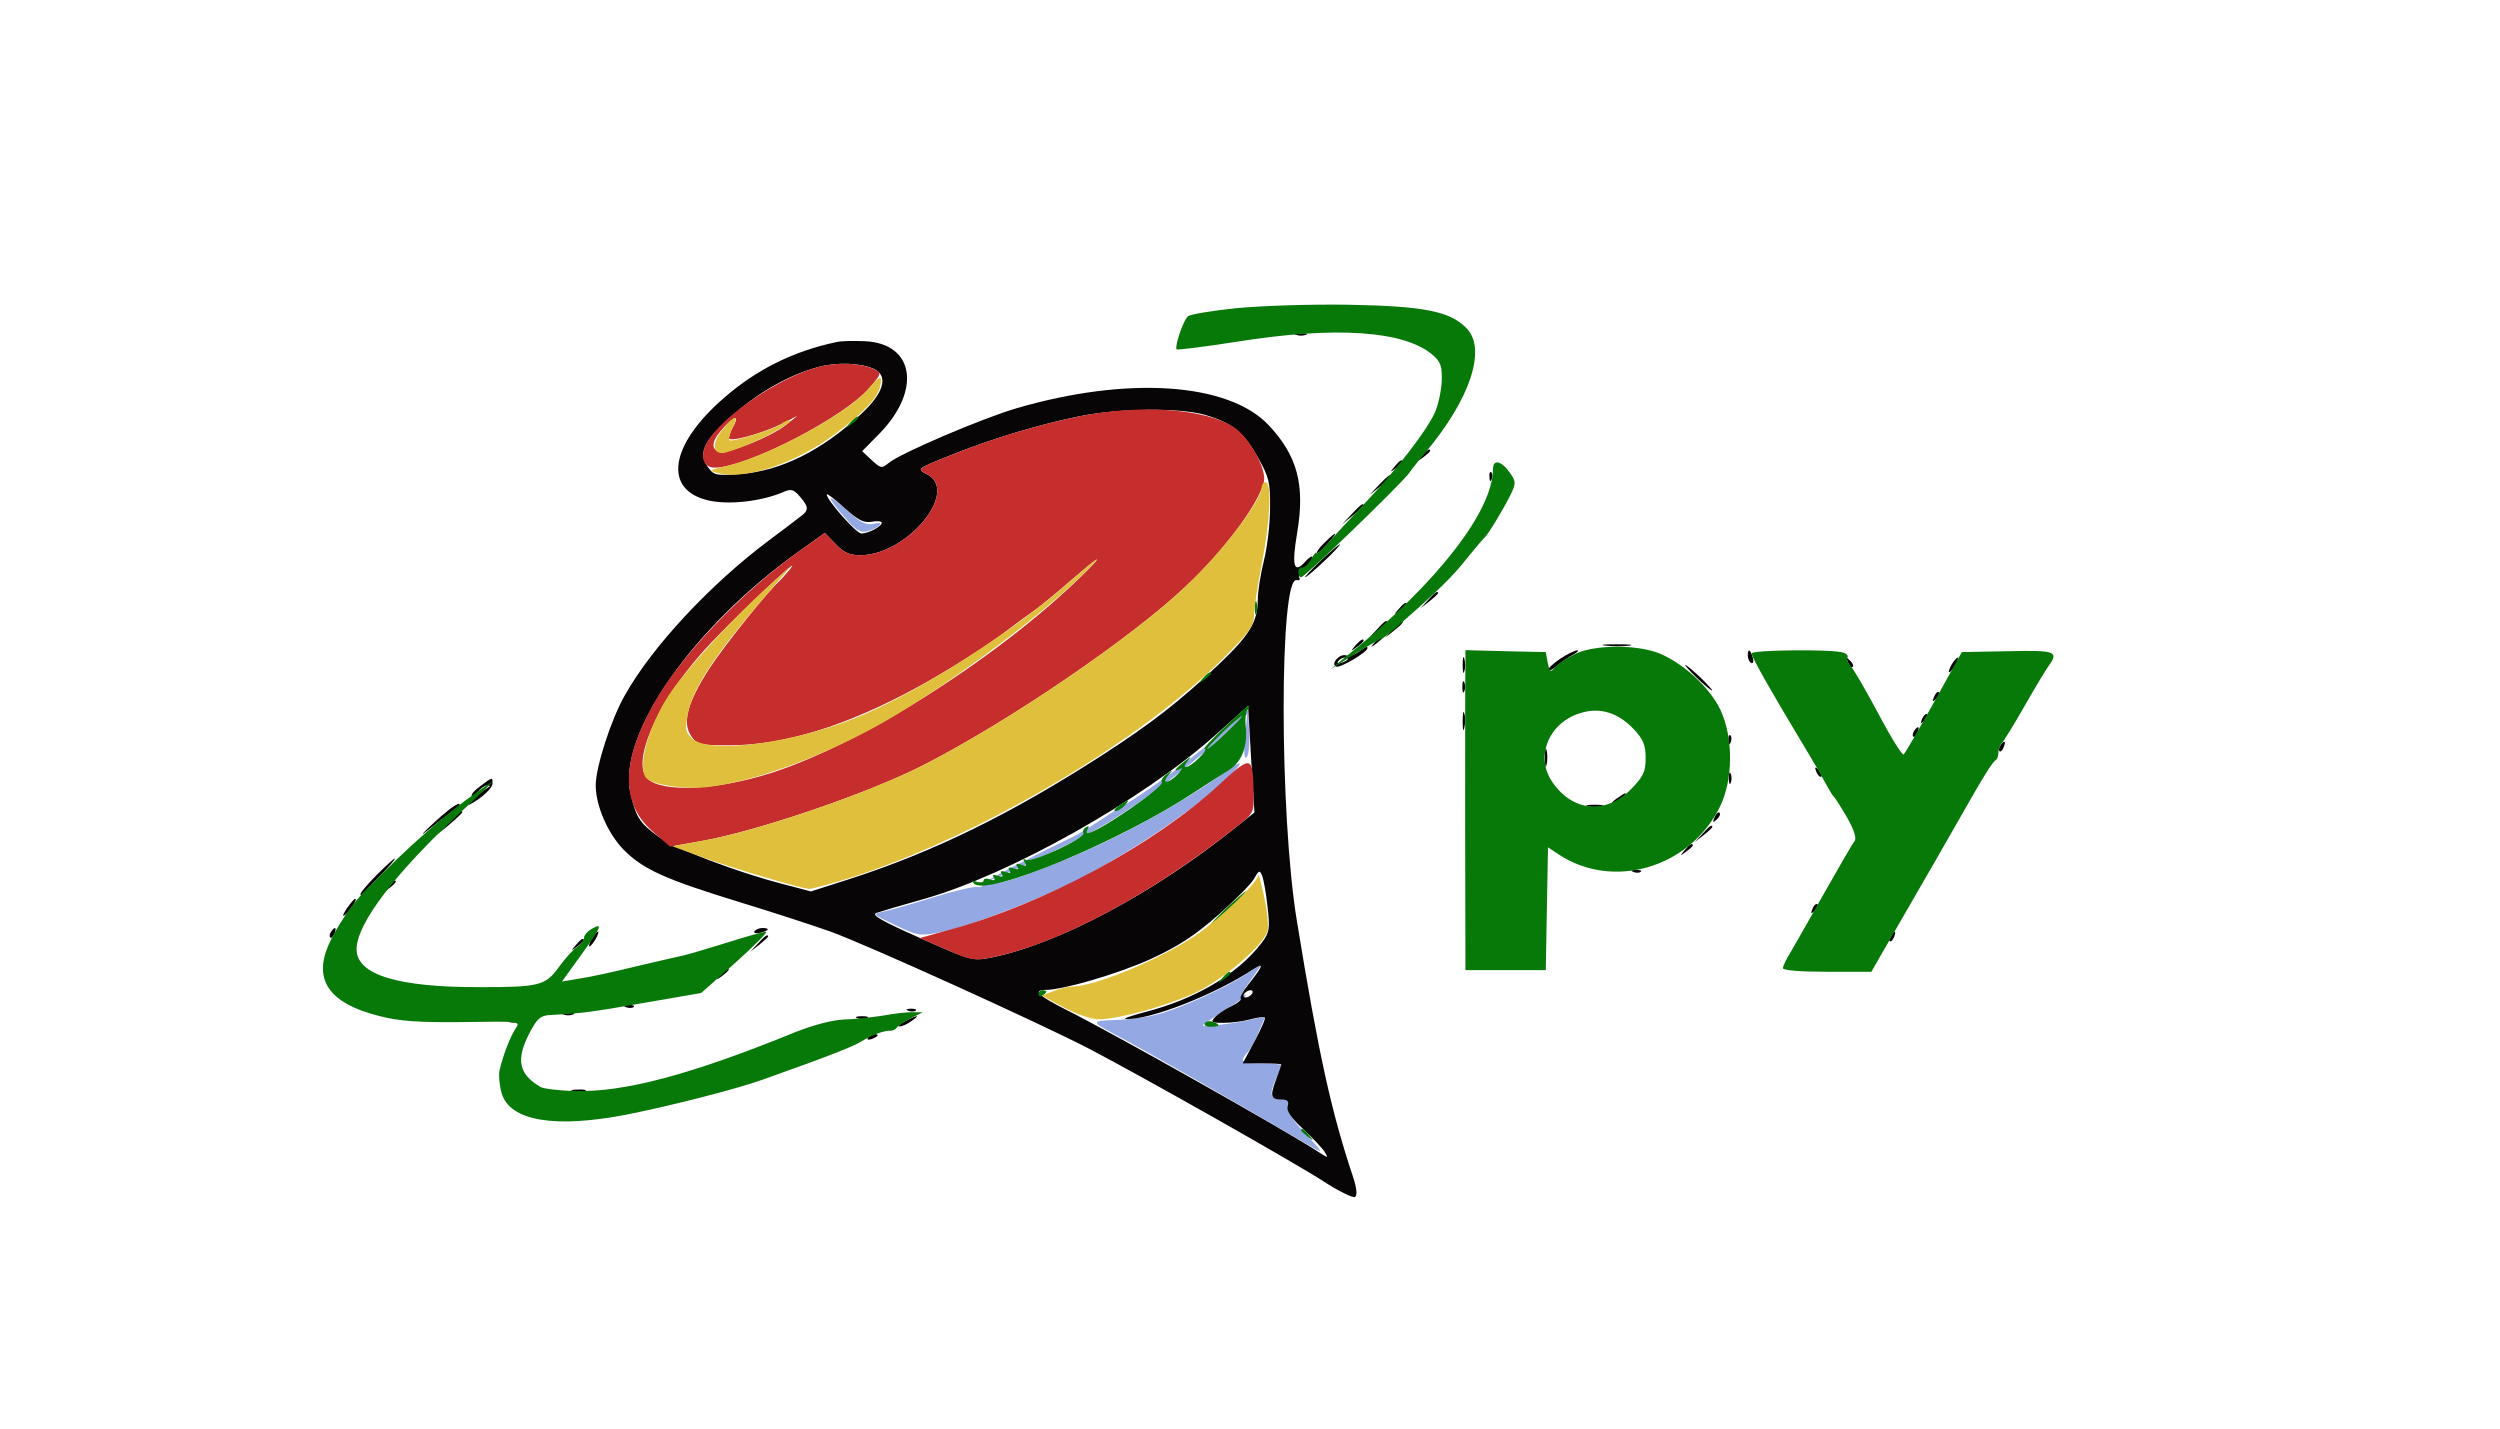 <?xml version="1.0" encoding="UTF-8"?>
<svg xmlns="http://www.w3.org/2000/svg" xmlns:xlink="http://www.w3.org/1999/xlink" width="35" height="20" viewBox="0 0 35 20" version="1.1">
<g id="surface1">
<path style=" stroke:none;fill-rule:evenodd;fill:rgb(58.039%,65.882%,89.412%);fill-opacity:1;" d="M 11.629 6.98 C 11.629 7.004 11.719 7.125 11.828 7.246 C 11.984 7.426 12.047 7.465 12.145 7.438 C 12.32 7.387 12.402 7.293 12.234 7.332 C 12.125 7.355 12.051 7.32 11.863 7.148 C 11.734 7.031 11.629 6.953 11.629 6.98 M 17.035 10.32 C 16.664 10.645 15.977 11.141 15.645 11.328 C 15.594 11.359 15.465 11.441 15.359 11.512 C 15.254 11.586 15.094 11.68 15.004 11.723 C 14.531 11.949 13.801 12.324 13.84 12.328 C 13.902 12.328 14.957 11.832 15.332 11.621 C 15.801 11.363 16.523 10.836 17.027 10.387 L 17.461 10 L 17.43 10.324 C 17.41 10.535 17.418 10.633 17.453 10.602 C 17.48 10.574 17.5 10.414 17.488 10.246 L 17.473 9.938 L 17.035 10.32 M 17.145 10.812 C 16.531 11.254 15.691 11.715 14.922 12.031 C 14.215 12.32 13.957 12.395 13.82 12.363 C 13.762 12.348 13.727 12.359 13.746 12.383 C 13.762 12.41 13.73 12.426 13.676 12.418 C 13.621 12.41 13.344 12.477 13.055 12.566 C 12.77 12.656 12.461 12.742 12.371 12.762 C 12.207 12.797 12.207 12.797 12.535 12.953 C 12.844 13.102 12.883 13.105 13.148 13.055 C 13.574 12.973 14.648 12.555 15.188 12.266 C 15.867 11.898 16.59 11.414 17.035 11.031 C 17.406 10.703 17.473 10.57 17.145 10.812 M 17.445 13.637 C 17.141 13.844 16.457 14.148 16.152 14.215 C 16 14.25 15.746 14.277 15.59 14.281 C 15.285 14.289 15.281 14.309 15.562 14.457 C 16.125 14.758 17.113 15.324 18.367 16.059 C 18.535 16.156 18.527 16.141 18.27 15.863 C 18.082 15.664 18.004 15.539 18.027 15.48 C 18.051 15.418 18.031 15.395 17.949 15.395 C 17.785 15.395 17.766 15.328 17.855 15.121 C 17.902 15.023 17.938 14.926 17.938 14.914 C 17.938 14.898 17.816 14.887 17.664 14.887 C 17.375 14.887 17.348 14.863 17.465 14.734 C 17.504 14.691 17.578 14.559 17.625 14.441 L 17.715 14.23 L 17.539 14.27 C 17.293 14.328 16.84 14.383 16.84 14.355 C 16.84 14.344 16.977 14.25 17.145 14.145 C 17.309 14.043 17.445 13.945 17.445 13.934 C 17.445 13.918 17.418 13.922 17.383 13.945 C 17.348 13.965 17.398 13.871 17.496 13.742 C 17.59 13.609 17.664 13.504 17.652 13.508 C 17.645 13.508 17.551 13.566 17.445 13.637 "/>
<path style=" stroke:none;fill-rule:evenodd;fill:rgb(2.745%,1.961%,1.961%);fill-opacity:1;" d="M 18.145 4.688 C 18.184 4.703 18.242 4.703 18.281 4.688 C 18.32 4.676 18.289 4.664 18.215 4.664 C 18.137 4.664 18.105 4.676 18.145 4.688 M 11.711 4.789 C 11.113 4.914 10.594 5.172 10.141 5.566 C 9.371 6.23 9.277 6.863 9.926 7.008 C 10.207 7.07 10.656 7.02 10.961 6.891 C 11.074 6.84 11.109 6.848 11.199 6.953 C 11.324 7.098 11.328 7.145 11.203 7.234 C 11.152 7.273 10.949 7.43 10.754 7.574 C 9.941 8.184 9.129 9.055 8.75 9.73 C 8.555 10.07 8.34 10.738 8.34 10.996 C 8.34 11.281 8.512 11.672 8.73 11.895 C 9.004 12.172 9.309 12.309 10.352 12.629 C 10.801 12.766 11.375 12.953 11.629 13.043 C 12.129 13.223 14.566 14.328 15.25 14.684 C 16.055 15.105 18.137 16.285 18.523 16.535 C 18.738 16.676 18.941 16.773 18.969 16.758 C 19.004 16.738 18.996 16.641 18.945 16.484 C 18.637 15.562 18.461 14.762 18.156 12.891 C 17.91 11.398 17.91 8.074 18.152 8.121 C 18.191 8.129 18.207 8.113 18.191 8.09 C 18.176 8.066 18.211 8.004 18.27 7.953 C 18.328 7.902 18.375 7.836 18.375 7.805 C 18.375 7.773 18.328 7.801 18.27 7.867 C 18.113 8.039 18.082 7.922 18.16 7.461 C 18.273 6.785 18.164 6.383 17.762 5.953 C 17.199 5.355 15.785 5.262 14.234 5.715 C 13.754 5.855 12.598 6.348 12.438 6.484 C 12.344 6.562 12.332 6.559 12.203 6.441 L 12.07 6.316 L 12.309 6.074 C 12.902 5.469 12.805 4.809 12.109 4.777 C 11.953 4.77 11.773 4.773 11.711 4.789 M 11.461 5.137 C 11.066 5.242 10.648 5.473 10.281 5.793 C 9.859 6.16 9.77 6.336 9.902 6.527 C 9.992 6.656 10.012 6.66 10.359 6.637 C 10.93 6.594 11.5 6.312 12.055 5.797 C 12.371 5.504 12.441 5.27 12.242 5.168 C 12.062 5.082 11.723 5.066 11.461 5.137 M 15.113 5.828 C 14.551 5.941 13.863 6.148 13.285 6.383 C 12.84 6.562 12.832 6.566 12.973 6.637 C 13.445 6.867 12.703 7.773 12.043 7.773 C 11.895 7.773 11.812 7.738 11.699 7.617 L 11.547 7.461 L 11.191 7.715 C 9.695 8.777 8.641 10.293 8.828 11.109 C 8.906 11.445 8.953 11.52 9.215 11.711 C 9.438 11.875 10.324 12.215 10.984 12.383 L 11.352 12.48 L 11.887 12.309 C 13.074 11.926 14.152 11.398 15.441 10.566 C 16.113 10.133 16.523 9.812 17.055 9.309 C 17.496 8.891 17.609 8.703 17.609 8.395 C 17.609 8.281 17.648 8.035 17.695 7.848 C 17.742 7.66 17.781 7.328 17.781 7.105 C 17.785 6.754 17.766 6.676 17.605 6.395 C 17.406 6.043 17.238 5.914 16.859 5.805 C 16.508 5.707 15.668 5.715 15.113 5.828 M 19.906 6.383 C 19.84 6.461 19.84 6.465 19.926 6.402 C 20.02 6.332 20.047 6.293 20.004 6.293 C 19.992 6.293 19.949 6.332 19.906 6.383 M 19.523 6.535 C 19.453 6.617 19.457 6.617 19.543 6.555 C 19.637 6.488 19.664 6.445 19.617 6.445 C 19.605 6.445 19.562 6.484 19.523 6.535 M 20.852 6.68 C 20.852 6.738 20.867 6.75 20.883 6.711 C 20.898 6.672 20.898 6.629 20.879 6.613 C 20.859 6.594 20.848 6.625 20.852 6.68 M 19.305 6.789 L 19.172 6.93 L 19.324 6.809 C 19.406 6.738 19.477 6.676 19.477 6.668 C 19.477 6.625 19.43 6.66 19.305 6.789 M 11.574 6.922 C 11.574 7 11.988 7.469 12.059 7.469 C 12.156 7.469 12.344 7.371 12.344 7.32 C 12.344 7.297 12.281 7.289 12.203 7.305 C 12.09 7.324 12.012 7.281 11.816 7.105 C 11.684 6.984 11.574 6.902 11.574 6.922 M 18.922 7.199 L 18.789 7.34 L 18.941 7.215 C 19.023 7.148 19.09 7.086 19.09 7.074 C 19.09 7.035 19.047 7.066 18.922 7.199 M 18.543 7.598 C 18.473 7.664 18.426 7.73 18.438 7.742 C 18.449 7.754 18.516 7.695 18.586 7.613 C 18.746 7.434 18.719 7.422 18.543 7.598 M 18.488 7.852 C 18.355 7.977 18.258 8.082 18.273 8.082 C 18.289 8.082 18.41 7.977 18.543 7.852 C 18.676 7.727 18.773 7.621 18.758 7.621 C 18.742 7.621 18.621 7.727 18.488 7.852 M 19.992 8.402 L 19.887 8.516 L 20.012 8.418 C 20.078 8.367 20.133 8.312 20.133 8.305 C 20.133 8.262 20.09 8.293 19.992 8.402 M 19.578 8.531 C 19.508 8.609 19.512 8.613 19.598 8.547 C 19.652 8.512 19.695 8.469 19.695 8.461 C 19.695 8.418 19.648 8.445 19.578 8.531 M 19.277 8.812 L 19.172 8.926 L 19.297 8.828 C 19.414 8.738 19.445 8.695 19.402 8.695 C 19.391 8.695 19.336 8.746 19.277 8.812 M 19.496 8.812 L 19.395 8.926 L 19.516 8.828 C 19.633 8.738 19.664 8.695 19.621 8.695 C 19.609 8.695 19.555 8.746 19.496 8.812 M 19.25 8.988 C 19.18 9.07 19.184 9.074 19.27 9.008 C 19.359 8.941 19.391 8.898 19.344 8.898 C 19.332 8.898 19.289 8.941 19.25 8.988 M 18.973 9.039 C 18.906 9.121 18.906 9.125 18.996 9.059 C 19.047 9.023 19.09 8.98 19.09 8.973 C 19.09 8.93 19.047 8.957 18.973 9.039 M 22.48 9.039 C 22.578 9.051 22.727 9.051 22.809 9.039 C 22.891 9.027 22.809 9.02 22.629 9.02 C 22.449 9.02 22.379 9.027 22.48 9.039 M 19.016 9.129 C 18.961 9.168 18.887 9.188 18.848 9.176 C 18.758 9.145 18.625 9.289 18.703 9.332 C 18.754 9.363 19.145 9.129 19.145 9.074 C 19.145 9.043 19.125 9.051 19.016 9.129 M 21.848 9.219 C 21.75 9.285 21.672 9.355 21.672 9.383 C 21.668 9.41 21.727 9.383 21.793 9.324 C 21.859 9.27 21.965 9.195 22.027 9.164 C 22.086 9.133 22.109 9.105 22.078 9.105 C 22.051 9.105 21.945 9.156 21.848 9.219 M 24.469 9.18 C 24.469 9.219 24.488 9.266 24.516 9.281 C 24.543 9.297 24.555 9.262 24.539 9.207 C 24.504 9.086 24.469 9.074 24.469 9.18 M 20.477 9.309 C 20.477 9.406 20.488 9.449 20.5 9.398 C 20.516 9.352 20.516 9.27 20.5 9.219 C 20.488 9.172 20.477 9.211 20.477 9.309 M 18.734 9.258 C 18.715 9.285 18.738 9.297 18.785 9.277 C 18.883 9.242 18.898 9.207 18.82 9.207 C 18.793 9.207 18.754 9.23 18.734 9.258 M 25.871 9.273 C 25.891 9.324 25.922 9.352 25.938 9.336 C 25.953 9.32 25.938 9.281 25.898 9.246 C 25.848 9.195 25.84 9.199 25.871 9.273 M 27.32 9.309 C 27.289 9.367 27.273 9.41 27.289 9.41 C 27.305 9.41 27.344 9.367 27.375 9.309 C 27.406 9.254 27.422 9.207 27.406 9.207 C 27.391 9.207 27.352 9.254 27.32 9.309 M 23.754 9.488 C 23.855 9.586 23.953 9.668 23.969 9.668 C 23.984 9.668 23.91 9.586 23.809 9.488 C 23.707 9.391 23.609 9.309 23.594 9.309 C 23.582 9.309 23.652 9.391 23.754 9.488 M 20.473 9.617 C 20.473 9.688 20.484 9.715 20.5 9.68 C 20.516 9.645 20.516 9.586 20.5 9.551 C 20.484 9.516 20.473 9.547 20.473 9.617 M 27.078 9.754 C 27.047 9.828 27.055 9.832 27.105 9.785 C 27.145 9.75 27.16 9.707 27.145 9.691 C 27.129 9.676 27.098 9.703 27.078 9.754 M 17.004 10.301 C 15.988 11.203 14.133 12.246 12.934 12.586 C 12.625 12.672 12.324 12.762 12.27 12.781 C 12.191 12.809 12.352 12.898 12.891 13.137 C 13.594 13.449 13.621 13.457 13.875 13.406 C 14.809 13.219 16.148 12.508 17.301 11.582 L 17.562 11.375 L 17.516 10.629 L 17.473 9.883 L 17.004 10.301 M 20.477 10.102 C 20.477 10.215 20.488 10.254 20.5 10.191 C 20.516 10.129 20.516 10.035 20.5 9.988 C 20.488 9.938 20.477 9.988 20.477 10.102 M 26.91 10.062 C 26.883 10.133 26.887 10.141 26.941 10.09 C 26.98 10.055 26.996 10.016 26.98 10 C 26.965 9.984 26.934 10.012 26.91 10.062 M 26.797 10.234 C 26.777 10.262 26.773 10.301 26.785 10.312 C 26.801 10.324 26.828 10.301 26.844 10.258 C 26.883 10.168 26.852 10.152 26.797 10.234 M 24.195 10.363 C 24.199 10.422 24.211 10.434 24.23 10.395 C 24.246 10.355 24.242 10.312 24.227 10.297 C 24.207 10.277 24.195 10.309 24.195 10.363 M 28.004 10.438 C 27.984 10.469 27.98 10.504 27.992 10.516 C 28.008 10.531 28.035 10.508 28.051 10.461 C 28.09 10.371 28.059 10.355 28.004 10.438 M 21.629 10.613 C 21.629 10.727 21.641 10.766 21.652 10.703 C 21.668 10.641 21.664 10.547 21.652 10.5 C 21.637 10.449 21.629 10.5 21.629 10.613 M 25.43 10.809 C 25.453 10.859 25.48 10.887 25.5 10.871 C 25.516 10.855 25.5 10.812 25.461 10.777 C 25.406 10.73 25.402 10.734 25.43 10.809 M 24.203 10.895 C 24.203 10.965 24.215 10.996 24.23 10.961 C 24.246 10.926 24.246 10.867 24.23 10.832 C 24.215 10.797 24.203 10.824 24.203 10.895 M 6.727 11.004 C 6.645 11.062 6.59 11.125 6.605 11.141 C 6.625 11.156 6.605 11.203 6.57 11.246 C 6.531 11.289 6.59 11.262 6.699 11.188 C 6.805 11.113 6.895 11.016 6.895 10.973 C 6.895 10.875 6.902 10.875 6.727 11.004 M 6.688 11.086 C 6.617 11.168 6.617 11.172 6.719 11.102 C 6.781 11.059 6.84 11.02 6.852 11.012 C 6.867 11.004 6.852 10.996 6.82 10.996 C 6.785 10.996 6.727 11.039 6.688 11.086 M 22.633 11.18 C 22.574 11.219 22.551 11.254 22.586 11.254 C 22.617 11.254 22.676 11.219 22.711 11.176 C 22.797 11.082 22.77 11.082 22.633 11.18 M 6.07 11.523 C 5.91 11.668 5.871 11.719 5.977 11.633 C 6.086 11.547 6.242 11.426 6.328 11.363 C 6.418 11.305 6.457 11.254 6.422 11.254 C 6.383 11.254 6.227 11.375 6.07 11.523 M 22.23 11.289 C 22.285 11.301 22.371 11.301 22.422 11.289 C 22.477 11.277 22.434 11.266 22.328 11.266 C 22.223 11.266 22.18 11.277 22.23 11.289 M 6.277 11.523 L 6.117 11.688 L 6.297 11.539 C 6.395 11.457 6.473 11.379 6.473 11.371 C 6.473 11.332 6.43 11.367 6.277 11.523 M 24.004 11.441 C 23.973 11.516 23.98 11.523 24.035 11.473 C 24.074 11.438 24.09 11.395 24.074 11.379 C 24.055 11.363 24.023 11.391 24.004 11.441 M 23.832 11.676 L 23.727 11.789 L 23.852 11.691 C 23.918 11.641 23.973 11.586 23.973 11.578 C 23.973 11.535 23.93 11.566 23.832 11.676 M 23.582 11.906 C 23.516 11.988 23.516 11.988 23.602 11.926 C 23.656 11.887 23.699 11.848 23.699 11.836 C 23.699 11.793 23.652 11.82 23.582 11.906 M 5.273 12.25 C 5.148 12.375 5.047 12.496 5.047 12.516 C 5.047 12.531 5.055 12.539 5.066 12.527 C 5.074 12.516 5.188 12.398 5.32 12.262 C 5.449 12.129 5.543 12.02 5.527 12.02 C 5.512 12.02 5.398 12.125 5.273 12.25 M 17.555 12.305 C 17.512 12.379 17.281 12.613 17.043 12.82 C 16.719 13.105 16.484 13.254 16.102 13.43 C 15.641 13.637 14.883 13.859 14.633 13.859 C 14.453 13.863 14.539 13.941 14.934 14.141 C 15.574 14.461 17.988 15.82 18.449 16.121 C 18.594 16.215 18.602 16.219 18.547 16.129 C 18.516 16.078 18.379 15.934 18.242 15.805 C 18.074 15.648 18.004 15.547 18.027 15.484 C 18.047 15.422 18.027 15.395 17.953 15.395 C 17.793 15.395 17.777 15.352 17.859 15.129 C 17.902 15.016 17.938 14.914 17.938 14.902 C 17.938 14.895 17.816 14.887 17.668 14.887 L 17.398 14.887 L 17.566 14.574 C 17.656 14.406 17.723 14.254 17.707 14.242 C 17.695 14.23 17.602 14.246 17.496 14.273 C 17.395 14.301 17.227 14.32 17.125 14.32 C 16.961 14.32 16.945 14.312 17.008 14.242 C 17.047 14.199 17.152 14.129 17.242 14.086 C 17.328 14.043 17.387 13.996 17.371 13.98 C 17.355 13.965 17.398 13.879 17.469 13.793 C 17.688 13.516 17.703 13.469 17.551 13.566 C 17.008 13.926 16.098 14.281 15.766 14.266 C 15.707 14.266 15.824 14.223 16.02 14.172 C 16.727 13.992 17.328 13.641 17.664 13.199 C 17.773 13.055 17.781 13 17.746 12.699 C 17.727 12.512 17.691 12.316 17.672 12.266 C 17.637 12.176 17.625 12.18 17.555 12.305 M 22.867 12.207 C 22.906 12.223 22.953 12.223 22.973 12.203 C 22.988 12.188 22.957 12.176 22.898 12.18 C 22.836 12.18 22.82 12.191 22.867 12.207 M 5.426 12.418 C 5.355 12.496 5.359 12.5 5.445 12.438 C 5.535 12.371 5.566 12.328 5.52 12.328 C 5.508 12.328 5.465 12.367 5.426 12.418 M 4.855 12.719 C 4.805 12.793 4.789 12.836 4.82 12.816 C 4.887 12.781 5.012 12.582 4.973 12.582 C 4.961 12.582 4.906 12.645 4.855 12.719 M 25.375 12.723 C 25.348 12.793 25.352 12.801 25.406 12.75 C 25.445 12.715 25.461 12.676 25.445 12.66 C 25.426 12.645 25.395 12.672 25.375 12.723 M 4.633 13.047 C 4.613 13.078 4.609 13.113 4.625 13.125 C 4.637 13.141 4.664 13.113 4.684 13.07 C 4.719 12.98 4.688 12.965 4.633 13.047 M 10.562 13.039 C 10.547 13.062 10.582 13.074 10.645 13.059 C 10.77 13.027 10.785 12.992 10.672 12.992 C 10.629 12.992 10.582 13.012 10.562 13.039 M 8.285 13.145 C 8.25 13.203 8.238 13.25 8.254 13.25 C 8.266 13.25 8.305 13.203 8.34 13.145 C 8.371 13.09 8.387 13.043 8.371 13.043 C 8.355 13.043 8.316 13.09 8.285 13.145 M 26.469 13.098 C 26.449 13.129 26.441 13.164 26.457 13.176 C 26.473 13.191 26.496 13.164 26.516 13.121 C 26.555 13.031 26.52 13.016 26.469 13.098 M 10.609 13.211 L 10.504 13.324 L 10.629 13.227 C 10.695 13.172 10.754 13.121 10.754 13.113 C 10.754 13.07 10.707 13.102 10.609 13.211 M 8.059 13.234 C 7.988 13.316 7.992 13.316 8.078 13.254 C 8.168 13.188 8.199 13.145 8.152 13.145 C 8.141 13.145 8.098 13.188 8.059 13.234 M 10.086 13.645 C 10.02 13.727 10.02 13.727 10.109 13.664 C 10.199 13.598 10.227 13.555 10.184 13.555 C 10.172 13.555 10.129 13.594 10.086 13.645 M 17.418 13.914 C 17.398 13.941 17.41 13.965 17.438 13.965 C 17.469 13.965 17.508 13.941 17.527 13.914 C 17.547 13.887 17.535 13.863 17.508 13.863 C 17.477 13.863 17.438 13.887 17.418 13.914 M 8.766 14.102 C 8.809 14.117 8.855 14.113 8.871 14.098 C 8.891 14.082 8.859 14.066 8.801 14.07 C 8.738 14.074 8.723 14.086 8.766 14.102 M 12.719 14.152 C 12.758 14.168 12.805 14.164 12.82 14.148 C 12.84 14.133 12.809 14.121 12.75 14.121 C 12.688 14.125 12.672 14.137 12.719 14.152 M 7.887 14.203 C 7.922 14.219 7.984 14.219 8.023 14.203 C 8.062 14.188 8.031 14.176 7.953 14.176 C 7.879 14.176 7.848 14.188 7.887 14.203 M 12 14.254 C 12.039 14.27 12.102 14.27 12.137 14.254 C 12.176 14.238 12.145 14.227 12.07 14.227 C 11.992 14.227 11.961 14.238 12 14.254 M 12.672 14.297 C 12.598 14.336 12.562 14.371 12.594 14.371 C 12.625 14.371 12.699 14.34 12.758 14.297 C 12.895 14.203 12.852 14.203 12.672 14.297 M 7.117 14.305 C 7.156 14.32 7.219 14.32 7.254 14.305 C 7.293 14.289 7.262 14.277 7.188 14.277 C 7.109 14.277 7.082 14.289 7.117 14.305 M 12.152 14.527 C 12.133 14.555 12.156 14.562 12.203 14.547 C 12.297 14.512 12.316 14.477 12.238 14.477 C 12.207 14.477 12.172 14.5 12.152 14.527 M 8.023 15.277 C 8.078 15.293 8.152 15.289 8.188 15.277 C 8.227 15.262 8.184 15.25 8.09 15.254 C 8 15.254 7.973 15.266 8.023 15.277 "/>
<path style=" stroke:none;fill-rule:evenodd;fill:rgb(77.647%,17.647%,17.647%);fill-opacity:1;" d="M 11.461 5.137 C 10.906 5.281 10.102 5.832 9.895 6.199 C 9.793 6.391 9.844 6.547 10.008 6.547 C 10.453 6.547 11.824 5.84 12.176 5.426 C 12.34 5.234 12.344 5.219 12.242 5.172 C 12.062 5.082 11.723 5.066 11.461 5.137 M 15.113 5.828 C 14.551 5.941 13.863 6.148 13.285 6.383 C 12.84 6.562 12.832 6.566 12.973 6.637 C 13.445 6.867 12.703 7.773 12.043 7.773 C 11.895 7.773 11.812 7.738 11.699 7.617 L 11.547 7.461 L 11.191 7.715 C 10.383 8.289 9.543 9.168 9.168 9.824 C 8.691 10.656 8.684 11.242 9.137 11.641 L 9.379 11.852 L 9.805 11.777 C 10.578 11.645 12.184 11.098 12.945 10.703 C 14.145 10.086 15.828 8.938 16.594 8.215 C 17.141 7.703 17.617 7.062 17.695 6.746 C 17.734 6.566 17.496 6.129 17.273 5.98 C 16.883 5.723 15.965 5.656 15.113 5.828 M 10.129 5.988 C 9.965 6.168 9.945 6.281 10.066 6.324 C 10.176 6.363 10.801 6.113 11.004 5.949 L 11.164 5.82 L 10.961 5.926 C 10.684 6.066 10.203 6.199 10.203 6.133 C 10.203 6.105 10.23 6.035 10.262 5.977 C 10.359 5.809 10.285 5.816 10.129 5.988 M 14.984 8.133 C 14.793 8.301 14.562 8.488 14.469 8.555 C 14.379 8.617 14.227 8.73 14.133 8.801 C 13.836 9.031 13.262 9.395 12.836 9.625 C 11.848 10.164 10.973 10.434 10.211 10.434 C 9.801 10.434 9.762 10.426 9.68 10.309 C 9.547 10.121 9.621 9.84 9.934 9.355 C 10.148 9.027 10.754 8.273 10.914 8.133 C 10.93 8.117 10.992 8.051 11.051 7.98 C 11.324 7.656 10.148 8.77 9.812 9.156 C 9.172 9.887 8.836 10.688 9.07 10.906 C 9.277 11.098 10.035 11.062 10.789 10.824 C 12.102 10.406 14.094 9.129 15.246 7.961 C 15.465 7.738 15.355 7.812 14.984 8.133 M 17.07 10.984 C 16.156 11.828 14.602 12.664 13.281 13.02 L 12.875 13.133 L 13.246 13.293 C 13.586 13.445 13.641 13.453 13.875 13.406 C 14.809 13.219 16.09 12.539 17.297 11.586 C 17.551 11.391 17.555 11.379 17.551 11.102 C 17.539 10.57 17.523 10.566 17.07 10.984 "/>
<path style=" stroke:none;fill-rule:evenodd;fill:rgb(2.745%,47.451%,3.137%);fill-opacity:1;" d="M 17.293 4.316 C 16.953 4.352 16.652 4.402 16.629 4.43 C 16.562 4.492 16.441 4.859 16.473 4.891 C 16.488 4.902 16.863 4.855 17.309 4.785 C 18.703 4.562 19.668 4.629 20.062 4.973 C 20.172 5.07 20.191 5.129 20.184 5.344 C 20.176 5.484 20.133 5.68 20.086 5.781 C 19.961 6.047 19.559 6.566 19.121 7.031 C 18.906 7.258 18.664 7.52 18.582 7.613 C 18.5 7.707 18.434 7.766 18.434 7.742 C 18.43 7.719 18.398 7.754 18.359 7.824 C 18.32 7.895 18.262 7.949 18.23 7.945 C 18.203 7.938 18.176 7.969 18.176 8.008 C 18.176 8.047 18.195 8.082 18.215 8.082 C 18.266 8.082 19.582 6.809 19.723 6.629 C 19.781 6.547 19.883 6.422 19.945 6.348 C 20.586 5.59 20.82 4.879 20.527 4.59 C 20.293 4.355 19.926 4.285 18.871 4.266 C 18.332 4.258 17.641 4.281 17.293 4.316 M 11.898 5.922 C 11.828 6 11.832 6.004 11.918 5.941 C 11.973 5.902 12.016 5.859 12.016 5.852 C 12.016 5.809 11.969 5.836 11.898 5.922 M 20.902 6.566 C 20.902 7.152 20.121 8.16 18.898 9.148 L 18.625 9.371 L 18.98 9.148 C 19.176 9.027 19.344 8.934 19.348 8.938 C 19.355 8.945 19.441 8.875 19.543 8.789 C 20.141 8.262 20.332 8.078 20.531 7.824 C 20.656 7.672 20.77 7.535 20.789 7.52 C 20.836 7.48 21.062 7.105 21.152 6.918 C 21.223 6.77 21.223 6.738 21.145 6.629 C 21.023 6.449 20.902 6.422 20.902 6.566 M 17.566 8.516 C 17.566 8.602 17.578 8.629 17.594 8.578 C 17.605 8.531 17.605 8.461 17.59 8.426 C 17.574 8.391 17.566 8.434 17.566 8.516 M 22.051 9.156 C 21.941 9.207 21.816 9.293 21.773 9.34 C 21.703 9.422 21.695 9.414 21.668 9.277 L 21.641 9.129 L 21.078 9.117 L 20.516 9.102 L 20.516 9.293 C 20.512 9.402 20.512 10.41 20.512 11.535 L 20.516 13.582 L 21.641 13.582 L 21.672 11.863 L 21.82 11.961 C 22.582 12.465 23.648 12.152 24.074 11.305 C 24.266 10.922 24.27 10.332 24.086 9.938 C 23.941 9.633 23.582 9.297 23.242 9.152 C 22.93 9.02 22.32 9.023 22.051 9.156 M 24.523 9.148 C 24.523 9.199 24.773 9.641 25.207 10.363 C 25.359 10.613 25.516 10.887 25.562 10.973 C 25.605 11.055 25.656 11.137 25.672 11.152 C 25.688 11.164 25.773 11.297 25.859 11.445 C 25.961 11.625 25.996 11.738 25.961 11.781 C 25.934 11.812 25.746 12.137 25.543 12.496 C 25.34 12.855 25.129 13.23 25.07 13.328 C 25.008 13.426 24.961 13.527 24.961 13.555 C 24.961 13.586 25.219 13.605 25.582 13.605 L 26.199 13.605 L 26.367 13.312 C 26.461 13.148 26.609 12.891 26.699 12.738 C 26.789 12.582 26.977 12.258 27.113 12.02 C 27.25 11.781 27.48 11.379 27.625 11.125 C 27.77 10.871 27.906 10.656 27.934 10.648 C 27.957 10.637 27.977 10.59 27.977 10.543 C 27.977 10.496 28 10.434 28.023 10.406 C 28.051 10.379 28.191 10.152 28.336 9.898 C 28.48 9.645 28.633 9.391 28.672 9.336 C 28.832 9.117 28.785 9.102 28.105 9.117 L 27.465 9.129 L 27.078 9.828 C 26.863 10.215 26.672 10.543 26.652 10.562 C 26.633 10.582 26.473 10.324 26.297 9.992 C 26.121 9.66 25.945 9.359 25.906 9.32 C 25.867 9.281 25.852 9.23 25.863 9.207 C 25.879 9.184 25.855 9.152 25.805 9.137 C 25.672 9.086 24.523 9.098 24.523 9.148 M 16.836 9.5 C 16.766 9.582 16.77 9.586 16.855 9.52 C 16.906 9.48 16.953 9.441 16.953 9.43 C 16.953 9.391 16.906 9.418 16.836 9.5 M 17.145 10.18 C 16.965 10.348 16.84 10.484 16.867 10.484 C 16.895 10.484 16.859 10.543 16.785 10.613 C 16.641 10.758 16.516 10.789 16.629 10.652 C 16.688 10.578 16.68 10.582 16.582 10.66 C 16.445 10.766 16.418 10.82 16.527 10.762 C 16.562 10.742 16.547 10.773 16.492 10.836 C 16.367 10.969 16.246 10.984 16.355 10.855 C 16.422 10.777 16.422 10.773 16.336 10.836 C 16.281 10.875 16.25 10.926 16.266 10.949 C 16.309 11.012 15.359 11.664 15.227 11.664 C 15.207 11.664 15.207 11.637 15.23 11.602 C 15.254 11.566 15.242 11.559 15.203 11.582 C 15.168 11.602 15.152 11.641 15.168 11.664 C 15.211 11.727 14.441 12.086 14.363 12.039 C 14.324 12.016 14.316 12.027 14.348 12.074 C 14.379 12.121 14.367 12.133 14.297 12.105 C 14.234 12.082 14.215 12.094 14.242 12.133 C 14.27 12.172 14.25 12.18 14.188 12.156 C 14.125 12.137 14.105 12.145 14.133 12.184 C 14.16 12.223 14.141 12.23 14.078 12.207 C 14.016 12.188 13.996 12.195 14.023 12.234 C 14.051 12.273 14.031 12.281 13.969 12.262 C 13.906 12.238 13.887 12.246 13.914 12.285 C 13.938 12.324 13.922 12.332 13.859 12.312 C 13.812 12.293 13.77 12.301 13.77 12.328 C 13.77 12.355 13.727 12.359 13.672 12.344 C 13.605 12.32 13.594 12.328 13.637 12.371 C 13.816 12.555 15.672 11.785 16.73 11.086 C 16.898 10.977 17.113 10.836 17.211 10.777 C 17.391 10.66 17.473 10.441 17.438 10.145 C 17.43 10.062 17.441 9.973 17.465 9.938 C 17.543 9.816 17.469 9.871 17.145 10.18 M 22.145 9.977 C 21.695 10.102 21.488 10.574 21.723 10.934 C 22.004 11.363 22.477 11.41 22.832 11.051 C 23.008 10.871 23.039 10.805 23.039 10.613 C 23.039 10.434 23.008 10.352 22.871 10.207 C 22.656 9.98 22.41 9.902 22.145 9.977 M 17.117 10.254 C 16.984 10.383 16.887 10.484 16.902 10.484 C 16.918 10.484 17.039 10.383 17.172 10.254 C 17.305 10.129 17.402 10.027 17.387 10.027 C 17.371 10.027 17.25 10.129 17.117 10.254 M 6.715 11.062 C 6.199 11.426 5.75 11.82 5.102 12.48 C 4.949 12.637 4.785 12.867 4.652 13.121 C 4.352 13.684 4.566 14.039 5.32 14.227 C 5.598 14.297 5.859 14.316 6.484 14.309 C 7.277 14.297 7.289 14.297 7.219 14.398 C 7.145 14.508 7.035 14.793 6.992 14.992 C 6.98 15.055 6.992 15.199 7.023 15.305 C 7.137 15.695 7.77 15.801 8.785 15.602 C 9.395 15.48 10.312 15.246 10.672 15.117 C 11.594 14.789 11.957 14.648 12.07 14.574 C 12.211 14.488 12.387 14.422 12.473 14.43 C 12.5 14.43 12.539 14.41 12.555 14.387 C 12.574 14.359 12.664 14.301 12.754 14.254 L 12.918 14.172 L 12.777 14.172 C 12.695 14.168 12.508 14.191 12.359 14.219 C 12.207 14.242 11.965 14.27 11.816 14.273 C 11.652 14.281 11.391 14.348 11.137 14.449 C 9.68 15.043 8.734 15.297 8.043 15.273 C 7.824 15.27 7.613 15.242 7.57 15.219 C 7.258 15.039 7.219 14.832 7.418 14.453 C 7.516 14.266 7.566 14.219 7.691 14.211 C 8.188 14.184 8.238 14.176 9.203 14.008 L 9.816 13.902 L 10.301 13.473 C 10.562 13.238 10.754 13.047 10.723 13.047 C 10.688 13.043 10.441 13.113 10.172 13.199 C 9.902 13.281 9.633 13.363 9.574 13.375 C 9.512 13.387 9.215 13.457 8.914 13.527 C 8.613 13.602 8.254 13.68 8.117 13.699 L 7.867 13.742 L 8.129 13.379 C 8.418 12.98 8.449 12.91 8.285 13.004 C 8.223 13.039 8.176 13.098 8.176 13.129 C 8.176 13.164 8.129 13.223 8.078 13.258 C 8.023 13.293 7.91 13.422 7.824 13.539 C 7.637 13.797 7.555 13.82 6.73 13.82 C 5.57 13.824 4.992 13.648 4.992 13.289 C 4.992 12.934 5.531 12.223 6.453 11.367 C 6.703 11.137 6.902 10.945 6.895 10.945 C 6.887 10.945 6.805 11 6.715 11.062 M 15.664 11.281 C 15.605 11.32 15.586 11.355 15.617 11.355 C 15.648 11.355 15.707 11.32 15.746 11.277 C 15.828 11.184 15.805 11.184 15.664 11.281 M 17.172 12.711 C 17.039 12.836 16.941 12.941 16.957 12.941 C 16.973 12.941 17.094 12.836 17.227 12.711 C 17.359 12.586 17.457 12.48 17.441 12.48 C 17.426 12.48 17.305 12.586 17.172 12.711 M 17.109 13.695 C 17.039 13.777 17.043 13.777 17.129 13.715 C 17.184 13.676 17.227 13.637 17.227 13.625 C 17.227 13.582 17.18 13.609 17.109 13.695 M 14.539 13.918 C 14.539 13.945 14.562 13.957 14.594 13.938 C 14.621 13.922 14.648 13.898 14.648 13.883 C 14.648 13.871 14.621 13.863 14.594 13.863 C 14.562 13.863 14.539 13.887 14.539 13.918 M 16.867 14.324 C 16.852 14.352 16.887 14.375 16.949 14.375 C 17.082 14.375 17.094 14.344 16.98 14.305 C 16.938 14.289 16.887 14.297 16.867 14.324 M 18.215 15.824 C 18.215 15.836 18.258 15.875 18.309 15.914 C 18.395 15.977 18.398 15.977 18.328 15.895 C 18.258 15.809 18.215 15.781 18.215 15.824 "/>
<path style=" stroke:none;fill-rule:evenodd;fill:rgb(87.843%,74.902%,23.529%);fill-opacity:1;" d="M 12.156 5.445 C 11.891 5.773 10.793 6.371 10.199 6.516 C 9.922 6.582 9.91 6.59 10.059 6.625 C 10.449 6.723 11.16 6.477 11.715 6.059 C 12.105 5.758 12.27 5.586 12.316 5.43 C 12.367 5.242 12.316 5.25 12.156 5.445 M 10.121 6.008 C 9.973 6.188 9.969 6.344 10.113 6.344 C 10.156 6.344 10.324 6.285 10.484 6.219 C 10.809 6.082 11.141 5.883 11.051 5.883 C 11.02 5.883 10.969 5.906 10.941 5.934 C 10.867 6 10.25 6.195 10.215 6.164 C 10.199 6.148 10.215 6.078 10.25 6.004 C 10.352 5.801 10.289 5.801 10.121 6.008 M 17.664 6.816 C 17.664 7.004 17.105 7.738 16.594 8.215 C 15.828 8.938 14.145 10.086 12.945 10.703 C 12.191 11.09 10.68 11.613 9.883 11.762 L 9.41 11.848 L 9.875 12.016 C 10.328 12.176 11.215 12.438 11.332 12.445 C 11.363 12.445 11.594 12.383 11.84 12.309 C 13.605 11.762 15.867 10.445 17.082 9.258 C 17.477 8.867 17.555 8.766 17.555 8.625 C 17.555 8.535 17.605 8.211 17.664 7.902 C 17.781 7.305 17.809 6.75 17.719 6.75 C 17.688 6.75 17.664 6.781 17.664 6.816 M 14.949 8.168 C 14.211 8.816 12.941 9.637 12.109 9.996 C 11.176 10.402 9.918 10.574 9.68 10.332 C 9.59 10.238 9.586 10.195 9.641 9.945 C 9.715 9.621 10.023 9.152 10.656 8.414 L 11.094 7.902 L 10.699 8.262 C 10.281 8.641 9.672 9.301 9.426 9.641 C 9.105 10.082 8.914 10.711 9.043 10.887 C 9.113 10.984 9.57 11.055 9.898 11.02 C 10.523 10.949 11.445 10.621 12.262 10.172 C 13.094 9.715 14.418 8.75 15.086 8.113 C 15.488 7.727 15.418 7.754 14.949 8.168 M 17.617 12.254 C 17.602 12.363 17.051 12.887 16.719 13.109 C 16.223 13.438 15.328 13.809 15.008 13.812 C 14.945 13.812 14.824 13.844 14.738 13.879 L 14.586 13.938 L 14.895 14.105 C 15.07 14.199 15.281 14.27 15.379 14.27 C 15.648 14.27 16.281 14.098 16.691 13.918 C 17.094 13.742 17.691 13.238 17.746 13.031 C 17.762 12.969 17.742 12.754 17.699 12.559 C 17.656 12.359 17.621 12.223 17.617 12.254 "/>
</g>
</svg>
